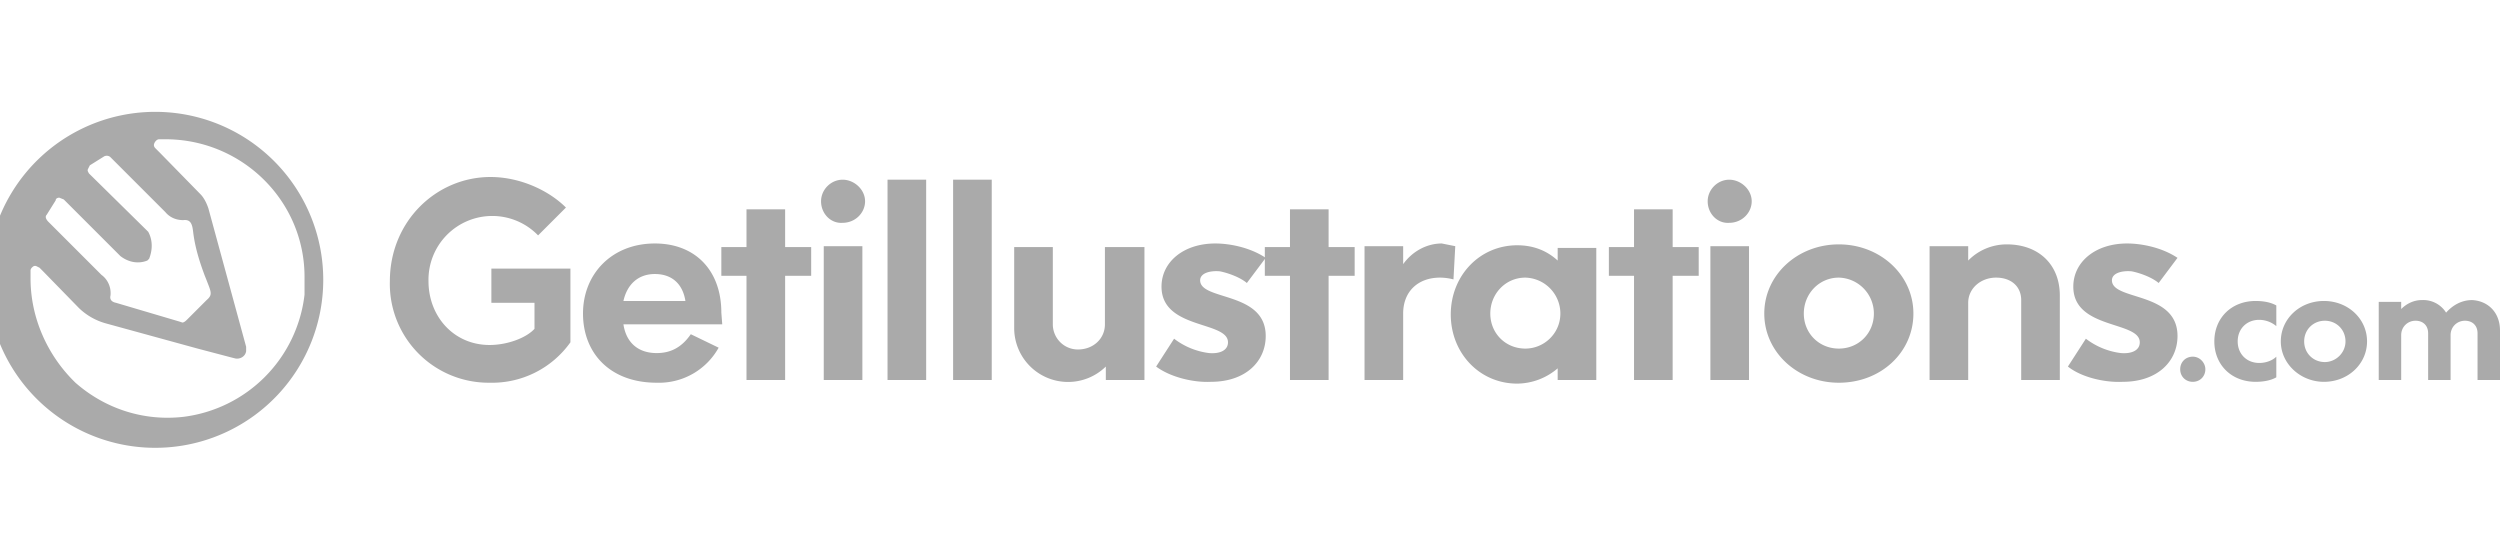 <svg width="180" viewBox="0 0 278.3 40.3" fill="#aaa">
    <path d="M18.7 1.5a18.7 18.7 0 1 0-.1 37.3 18.7 18.7 0 0 0 .1-37.3zM5.2 12.9l1-1.6c0-.2.2-.3.4-.3l.5.2 6.3 6.3c.9.7 2 .9 3 .5l.2-.2c.4-1 .4-2.1-.1-3l-.2-.2-6.4-6.3c-.1-.2-.2-.3-.1-.5l.2-.4 1.6-1c.2-.1.5-.1.7.1l.7.7 5.4 5.4c.5.6 1.2.9 2 .9.8-.1 1 .4 1.1 1.3.2 1.7.7 3.3 1.3 4.9l.2.5c.5 1.3.7 1.6 0 2.2l-2.1 2.1c-.2.2-.4.4-.6.4l-.3-.1-7.1-2.1c-.5-.1-.7-.4-.6-.8.1-.9-.3-1.8-1-2.3l-5.4-5.4-.5-.5c-.3-.3-.4-.6-.2-.8zm28.7 8.9a15.5 15.5 0 0 1-13.5 13.6c-4.4.5-8.7-.9-12-3.8-3.1-3-5-7.2-5-11.6v-.9c0-.2.2-.4.4-.5H4l.4.2.4.4 4 4.1a7 7 0 0 0 3 1.7L22 27.8l3.8 1 .4.1c.5.1 1.1-.2 1.2-.8v-.5l-4.2-15.4c-.2-.6-.5-1.2-.9-1.6L17.8 6l-.5-.5c-.2-.2-.2-.4-.1-.6.1-.2.3-.4.5-.4h.9c8.5.1 15.4 7 15.3 15.5v1.8zm29.6-3.1v8.4a10.7 10.7 0 0 1-9 4.5 11 11 0 0 1-11.1-11.3c0-6.7 5.2-11.6 11.2-11.6 3.3 0 6.5 1.5 8.4 3.4l-3.1 3.1a7.1 7.1 0 0 0-12.2 5.1c0 3.9 2.8 7.1 6.8 7.1 2 0 4.1-.8 5-1.8v-2.9h-4.8v-3.8h8.8zm16.9 6.4h-11c.3 2 1.6 3.2 3.7 3.2 1.4 0 2.7-.5 3.8-2.1l3.1 1.5a7.6 7.6 0 0 1-6.9 3.9c-5.2 0-8.2-3.3-8.2-7.7s3.2-7.8 8-7.8c4.5 0 7.4 3 7.4 7.7l.1 1.3zm-11-2.6h6.9c-.3-1.9-1.5-3-3.4-3s-3.1 1.2-3.5 3zm20.9-2.8h-2.9v11.6h-4.3V19.7h-2.8v-3.2h2.8v-4.2h4.3v4.2h2.9v3.2zm1.1-8.3c0-1.3 1.1-2.4 2.4-2.4 1.3 0 2.5 1.1 2.5 2.4s-1.1 2.4-2.5 2.4c-1.3.1-2.4-1-2.4-2.4zm.2 5H96v14.9h-4.3V16.4zM98.8 9h4.3v22.3h-4.3V9zm7.3 0h4.3v22.3h-4.3V9zm21.3 7.4v14.9h-4.3v-1.5a6 6 0 0 1-10.2-4.2v-9.1h4.3v8.6c0 1.5 1.2 2.8 2.8 2.8 1.7 0 3-1.2 3-2.8v-8.6h4.4zm1.3 13.4l2-3.1a8 8 0 0 0 3.9 1.6c1.2.1 2.1-.3 2.1-1.2 0-2.4-7.4-1.4-7.4-6.2 0-2.7 2.4-4.8 6-4.8 1.5 0 3.8.4 5.6 1.6l-2.1 2.8c-.7-.6-2-1.1-3-1.3-1.1-.1-2.2.2-2.2 1 0 2.3 7.3 1.2 7.3 6.2 0 2.8-2.2 5.1-6.1 5.1-1.9.1-4.5-.5-6.1-1.7z"/>
    <path d="M150.8 19.7h-2.9v11.6h-4.3V19.7h-2.8v-3.2h2.8v-4.2h4.3v4.2h2.9v3.2zm11.2-3.3l-.2 3.7a6 6 0 0 0-1.5-.2c-2.4 0-4.1 1.5-4.1 4v7.4h-4.3V16.4h4.3v2c1-1.4 2.6-2.3 4.3-2.3l1.5.3zm15.7 0v14.9h-4.3V30a7 7 0 0 1-4.5 1.7c-4.2 0-7.4-3.4-7.4-7.7s3.2-7.7 7.4-7.7c1.8 0 3.3.6 4.5 1.7v-1.4h4.3zm-4 7.5a4 4 0 0 0-3.9-4c-2.2 0-3.9 1.8-3.9 4s1.7 3.9 3.9 3.9c2.1 0 3.9-1.7 3.9-3.9zm15.4-4.2h-2.9v11.6h-4.3V19.7h-2.8v-3.2h2.8v-4.2h4.3v4.2h2.9v3.2zm1-8.3c0-1.3 1.1-2.4 2.4-2.4 1.3 0 2.5 1.1 2.5 2.4s-1.1 2.4-2.5 2.4c-1.3.1-2.4-1-2.4-2.4zm.3 5h4.3v14.9h-4.3V16.4zm6 7.5c0-4.3 3.7-7.7 8.3-7.7 4.6 0 8.3 3.4 8.3 7.7 0 4.3-3.6 7.7-8.3 7.7-4.6 0-8.3-3.4-8.3-7.7zm12.2 0a4 4 0 0 0-3.9-4c-2.2 0-3.9 1.8-3.9 4s1.7 3.9 3.9 3.9 3.9-1.7 3.9-3.9zm20.7-2v9.4H225v-8.9c0-1.5-1.1-2.5-2.8-2.5-1.7 0-3.1 1.2-3.1 2.8v8.6h-4.3V16.4h4.3V18a6 6 0 0 1 4.3-1.8c3.5 0 5.9 2.2 5.9 5.7zm.9 7.9l2-3.1a8 8 0 0 0 3.9 1.6c1.2.1 2.1-.3 2.1-1.2 0-2.4-7.4-1.4-7.4-6.2 0-2.7 2.4-4.8 6-4.8 1.5 0 3.8.4 5.6 1.6l-2.1 2.8c-.7-.6-2-1.1-3-1.3-1.1-.1-2.2.2-2.2 1 0 2.3 7.3 1.2 7.3 6.2 0 2.8-2.2 5.1-6.1 5.1-2 .1-4.6-.5-6.1-1.7zm12.5.3c0-.8.6-1.4 1.4-1.4s1.4.7 1.4 1.4c0 .8-.6 1.4-1.4 1.4s-1.4-.6-1.4-1.4zm3.8-3.1c0-2.6 1.9-4.5 4.6-4.5.7 0 1.6.1 2.3.5v2.3a3 3 0 0 0-1.9-.7c-1.4 0-2.4 1-2.4 2.4s1 2.4 2.4 2.4c.8 0 1.5-.3 1.9-.7V31c-.7.4-1.6.5-2.3.5-2.7 0-4.6-1.9-4.6-4.5zm7.4 0c0-2.5 2.1-4.5 4.8-4.5 2.7 0 4.8 2 4.8 4.5s-2.1 4.5-4.8 4.5c-2.6 0-4.8-2-4.8-4.5zm7.2 0c0-1.3-1-2.3-2.3-2.3-1.3 0-2.3 1-2.3 2.3s1 2.3 2.3 2.3c1.2 0 2.3-1 2.3-2.3zm17.2-1.2v5.5h-2.5v-5.2c0-.9-.6-1.4-1.4-1.4-.9 0-1.6.7-1.6 1.6v5h-2.5v-5.2c0-.9-.6-1.4-1.4-1.4-.9 0-1.6.7-1.6 1.6v5h-2.5v-8.7h2.5v.8c.6-.6 1.4-1 2.3-1a3 3 0 0 1 2.7 1.4c.7-.8 1.7-1.4 2.9-1.4 1.8.1 3.1 1.4 3.1 3.4z"/>
</svg>